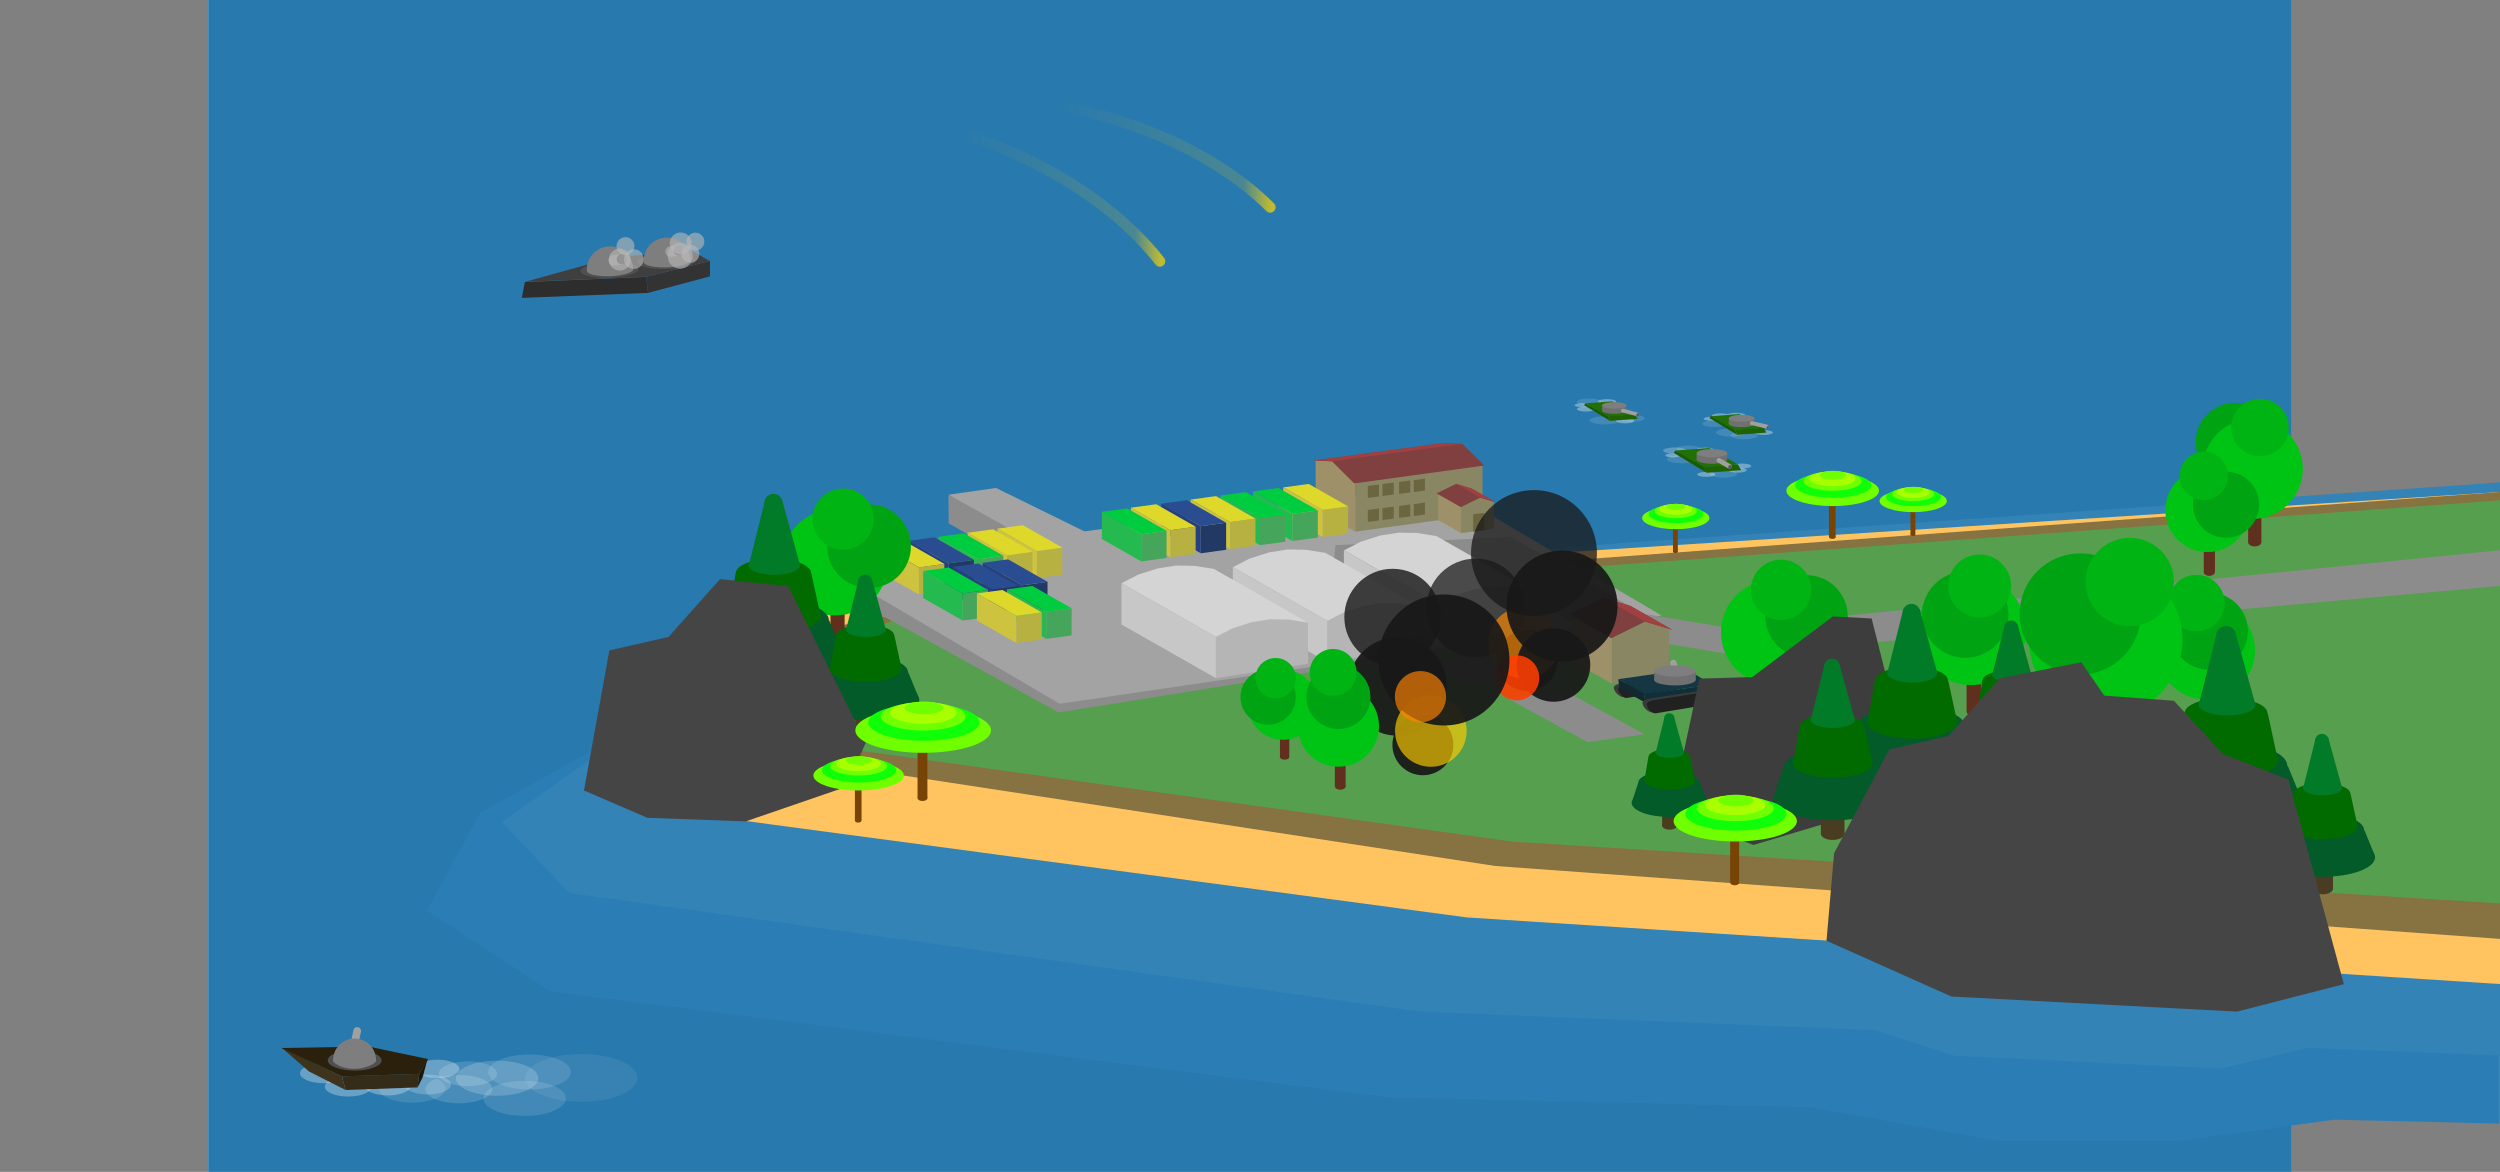 <?xml version="1.0" encoding="UTF-8" standalone="no"?>
<!-- Generator: Adobe Illustrator 23.0.3, SVG Export Plug-In . SVG Version: 6.00 Build 0)  -->

<svg
   version="1.1"
   id="Layer_1"
   x="0px"
   y="0px"
   viewBox="0 0 2304 1080"
   style="enable-background:new 0 0 2304 1080;"
   xml:space="preserve"
   sodipodi:docname="BG_FULL.svg"
   inkscape:version="1.4-beta (62f545ba5e, 2024-04-22)"
   xmlns:inkscape="http://www.inkscape.org/namespaces/inkscape"
   xmlns:sodipodi="http://sodipodi.sourceforge.net/DTD/sodipodi-0.dtd"
   xmlns:xlink="http://www.w3.org/1999/xlink"
   xmlns="http://www.w3.org/2000/svg"
   xmlns:svg="http://www.w3.org/2000/svg"><rect x="0" y="0" width="2304" height="1080" fill="#808080" stroke="none"/><defs
   id="defs246"><linearGradient
     id="linearGradient246"
     inkscape:collect="always"><stop
       style="stop-color:#ffd500;stop-opacity:0;"
       offset="0"
       id="stop246" /><stop
       style="stop-color:#ffd500;stop-opacity:0.157;"
       offset="0.873"
       id="stop248" /><stop
       style="stop-color:#ffd500;stop-opacity:0.698;"
       offset="1"
       id="stop247" /></linearGradient><linearGradient
     inkscape:collect="always"
     xlink:href="#linearGradient246"
     id="linearGradient247"
     x1="797.548"
     y1="225.566"
     x2="980.594"
     y2="225.566"
     gradientUnits="userSpaceOnUse" /><linearGradient
     inkscape:collect="always"
     xlink:href="#linearGradient246"
     id="linearGradient250"
     x1="886.009"
     y1="187.681"
     x2="1082.254"
     y2="187.681"
     gradientUnits="userSpaceOnUse" /></defs><sodipodi:namedview
   id="namedview246"
   pagecolor="#505050"
   bordercolor="#ffffff"
   borderopacity="1"
   inkscape:showpageshadow="0"
   inkscape:pageopacity="0"
   inkscape:pagecheckerboard="1"
   inkscape:deskcolor="#505050"
   inkscape:zoom="0.51805393"
   inkscape:cx="1391.747"
   inkscape:cy="487.40099"
   inkscape:window-width="1920"
   inkscape:window-height="1017"
   inkscape:window-x="1912"
   inkscape:window-y="-8"
   inkscape:window-maximized="1"
   inkscape:current-layer="Layer_1" />
<style
   type="text/css"
   id="style1">
	.st0{fill:#84D0FF;}
	.st1{fill:#2879AD;}
	.st2{fill:#2A7EB5;}
	.st3{fill:#3383B7;}
	.st4{fill:#FFC45F;}
	.st5{fill:#877241;}
	.st6{fill:#569F4F;}
	.st7{fill:#8C8C8C;}
	.st8{fill:#A3A3A3;}
	.st9{fill:#B7B141;}
	.st10{fill:#DDD82A;}
	.st11{fill:#CEC33E;}
	.st12{fill:#44A55B;}
	.st13{fill:#00CC40;}
	.st14{fill:#25BA50;}
	.st15{fill:#223966;}
	.st16{fill:#2A4C91;}
	.st17{fill:#26407F;}
	.st18{fill:#B5B5B5;}
	.st19{fill:#D4D4D4;}
	.st20{fill:#C7C7C7;}
	.st21{fill:#898664;}
	.st22{fill:#9E9169;}
	.st23{fill:#804040;}
	.st24{fill:#A04040;}
	.st25{fill:#6B6540;}
	.st26{fill:#602F1E;}
	.st27{fill:#00C413;}
	.st28{fill:#00A413;}
	.st29{fill:#00B413;}
	.st30{fill:#493C21;}
	.st31{fill:#025B28;}
	.st32{fill:#026B00;}
	.st33{fill:#027B28;}
	.st34{fill:#3A3A3A;}
	.st35{fill:#212121;}
	.st36{fill:#153744;}
	.st37{fill:#0F2F3A;}
	.st38{fill:#132930;}
	.st39{fill:none;stroke:#A0A0A0;stroke-width:5.934;stroke-linecap:round;}
	.st40{fill:#707070;}
	.st41{fill:#7E7E7E;}
	.st42{fill:#454545;}
	.st43{fill:#3D3D3D;}
	.st44{fill:#774406;}
	.st45{fill:#70FF00;}
	.st46{fill:#0FFF08;}
	.st47{fill:#A8FF00;}
	.st48{fill:#2A2B2A;}
	.st49{fill:#333333;}
	.st50{fill:#2D2D2D;}
	.st51{fill:#3F3F3F;}
	.st52{fill:#505050;}
	.st53{fill:none;stroke:#A0A0A0;stroke-width:8;stroke-linecap:round;}
	.st54{fill:#5B5B5B;}
	.st55{fill:none;stroke:#FFA300;stroke-miterlimit:10;}
	.st56{fill:#207003;}
	.st57{fill:#1F6300;}
	.st58{fill:#1B5B00;}
	.st59{fill:none;stroke:#A0A0A0;stroke-width:4.374;stroke-linecap:round;}
	.st60{fill:none;stroke:#A0A0A0;stroke-width:3.682;stroke-linecap:round;}
	.st61{fill:none;stroke:#A0A0A0;stroke-width:3.462;stroke-linecap:round;}
	.st62{fill:#1E1607;}
	.st63{fill:#342B18;}
	.st64{fill:#3E331C;}
	.st65{fill:#2A200C;}
	.st66{fill:none;stroke:#A0A0A0;stroke-width:7.13;stroke-linecap:round;}
</style>
<g
   id="g2">
	<rect
   x="192"
   class="st0"
   width="1920"
   height="1080"
   id="rect1" />
	<rect
   x="192"
   class="st1"
   width="1920"
   height="1080"
   id="rect2" />
</g>
<g
   id="g219">
	<g
   id="g6">
		<path
   class="st2"
   d="M393.6,839.3l49.1-90.2L723,593.2l1580.4-148.5v590.8l-152.4-3.6l-142.4,19.4h-167.7l-172.5-30.9l-389.8-9.2    l-771.1-97.5L393.6,839.3z"
   id="path2" />
		<path
   class="st3"
   d="M462.8,757.8l280.4-200l761.9-58.1l798.9-55.1v528.2l-177.1-7.2l-80.6,19.2L1801,972.9l-72.8-23.5l-420-17.2    L524.7,823L462.8,757.8z"
   id="path3" />
		<path
   class="st4"
   d="M552.4,688.9l14.2-68L785,551.3l1519-97.9v453.5l-952-61.4L630,749L552.4,688.9z"
   id="path4" />
		<path
   class="st5"
   d="M637.9,673.1l-17.4-47.5l201-63.3L2304,453.4v411.9l-925.9-67.2l-645.2-98.6L637.9,673.1z"
   id="path5" />
		<path
   class="st6"
   d="M688.1,659.4l-7.5-32.9L831,568.7l1473-107.6v371.5l-910.5-57l-598.9-83.5L688.1,659.4z"
   id="path6" />
	</g>
	<path
   class="st7"
   d="M975.7,656.6l555.6-89.2l-498.9-47.7l-158.3-63.3l0.2,25.9l70.3,40.6l-184.9-1.7v35.7l56.7,12.2L975.7,656.6z"
   id="path7" />
	<path
   class="st8"
   d="M1531.4,567.3l-205.1-120.5l-326.9,42.9l-81.5-40l-43.7,6.2l74.7,41.7l-189.1,23.6l216.8,127.4L1531.4,567.3z"
   id="path8" />
	<path
   class="st7"
   d="M1462.2,581.1l135.6,22.4L2304,540v-32.9l-712.4,71.3l-78-12.8l-120.8-70.7l-162,7.5l-2.1,20.3l150.1,10.6   L1462.2,581.1z"
   id="path9" />
	<g
   id="g12">
		<path
   class="st9"
   d="M955.6,532.9l23.4-3.2v-25l-23.4,3.2V532.9z"
   id="path10" />
		<path
   class="st10"
   d="M955.6,507.9l23.4-3.2L942.7,484l-23.5,3.2L955.6,507.9z"
   id="path11" />
		<path
   class="st11"
   d="M919.2,512.2l36.4,20.7v-25l-36.4-20.7V512.2z"
   id="path12" />
	</g>
	<g
   id="g15">
		<path
   class="st9"
   d="M928.1,536.7l23.4-3.2v-25l-23.4,3.2V536.7z"
   id="path13" />
		<path
   class="st10"
   d="M928.1,511.7l23.4-3.2l-36.3-20.7l-23.5,3.2L928.1,511.7z"
   id="path14" />
		<path
   class="st11"
   d="M891.7,516l36.4,20.7v-25L891.7,491V516z"
   id="path15" />
	</g>
	<g
   id="g18">
		<path
   class="st12"
   d="M901.3,540.4l23.4-3.2v-25l-23.4,3.2V540.4z"
   id="path16" />
		<path
   class="st13"
   d="M901.3,515.4l23.4-3.2l-36.3-20.7l-23.5,3.2L901.3,515.4z"
   id="path17" />
		<path
   class="st14"
   d="M864.9,519.7l36.4,20.7v-25l-36.4-20.7V519.7z"
   id="path18" />
	</g>
	<g
   id="g21">
		<path
   class="st15"
   d="M874.1,544.2l23.4-3.2v-25l-23.4,3.2V544.2z"
   id="path19" />
		<path
   class="st16"
   d="M874.1,519.1l23.4-3.2l-36.3-20.7l-23.5,3.2L874.1,519.1z"
   id="path20" />
		<path
   class="st17"
   d="M837.7,523.5l36.4,20.7v-25l-36.4-20.7V523.5z"
   id="path21" />
	</g>
	<g
   id="g24">
		<path
   class="st9"
   d="M846.9,547.9l23.4-3.2v-25l-23.4,3.2V547.9z"
   id="path22" />
		<path
   class="st10"
   d="M846.9,522.9l23.4-3.2L834.1,499l-23.5,3.2L846.9,522.9z"
   id="path23" />
		<path
   class="st11"
   d="M810.5,527.2l36.4,20.7v-25l-36.4-20.7V527.2z"
   id="path24" />
	</g>
	<g
   id="g27">
		<path
   class="st15"
   d="M942,564.4l23.4-3.2v-25l-23.4,3.2V564.4z"
   id="path25" />
		<path
   class="st16"
   d="M942,539.4l23.4-3.2l-36.3-20.7l-23.5,3.2L942,539.4z"
   id="path26" />
		<path
   class="st17"
   d="M905.6,543.7l36.4,20.7v-25l-36.4-20.7V543.7z"
   id="path27" />
	</g>
	<g
   id="g30">
		<path
   class="st15"
   d="M914.6,568.1L938,565v-25l-23.4,3.2V568.1z"
   id="path28" />
		<path
   class="st16"
   d="M914.6,543.1L938,540l-36.3-20.7l-23.5,3.2L914.6,543.1z"
   id="path29" />
		<path
   class="st17"
   d="M878.2,547.5l36.4,20.7v-25l-36.4-20.7V547.5z"
   id="path30" />
	</g>
	<g
   id="g33">
		<path
   class="st12"
   d="M887.1,571.9l23.4-3.2v-25l-23.4,3.2V571.9z"
   id="path31" />
		<path
   class="st13"
   d="M887.1,546.9l23.4-3.2L874.3,523l-23.5,3.2L887.1,546.9z"
   id="path32" />
		<path
   class="st14"
   d="M850.8,551.2l36.4,20.7v-25l-36.4-20.7V551.2z"
   id="path33" />
	</g>
	<g
   id="g36">
		<path
   class="st12"
   d="M964.2,588.8l23.4-3.2v-25l-23.4,3.2V588.8z"
   id="path34" />
		<path
   class="st13"
   d="M964.2,563.8l23.4-3.2L951.4,540l-23.5,3.2L964.2,563.8z"
   id="path35" />
		<path
   class="st14"
   d="M927.9,568.1l36.4,20.7v-25l-36.4-20.7V568.1z"
   id="path36" />
	</g>
	<g
   id="g39">
		<path
   class="st9"
   d="M936.7,592.6l23.4-3.2v-25l-23.4,3.2V592.6z"
   id="path37" />
		<path
   class="st10"
   d="M936.7,567.6l23.4-3.2l-36.3-20.7l-23.5,3.2L936.7,567.6z"
   id="path38" />
		<path
   class="st11"
   d="M900.3,571.9l36.4,20.7v-25l-36.4-20.7V571.9z"
   id="path39" />
	</g>
	<g
   id="g42">
		<path
   class="st18"
   d="M1325.6,594.7l84.9-13.3v-38l-53.4-12.4l-31.5,25.7V594.7z"
   id="path40" />
		<path
   class="st19"
   d="M1325.6,556.7l15.1-7.9l17.9-5.7l17-2.7l17,0.3l17.9,2.8l-86.8-49.5l-17.9-2.8l-17-0.3l-17,2.7l-17.9,5.7    l-15.3,7.9L1325.6,556.7z"
   id="path41" />
		<path
   class="st20"
   d="M1238.5,545.2l87.1,49.5v-38l-87.1-49.5V545.2z"
   id="path42" />
	</g>
	<g
   id="g45">
		<path
   class="st18"
   d="M1223.3,610.3l84.9-13.3v-38l-53.4-12.4l-31.5,25.7V610.3z"
   id="path43" />
		<path
   class="st19"
   d="M1223.3,572.2l15.1-7.9l17.9-5.7l17-2.7l17,0.3l17.9,2.8l-86.8-49.5l-17.9-2.8l-17-0.3l-17,2.7l-17.9,5.7    l-15.3,7.9L1223.3,572.2z"
   id="path44" />
		<path
   class="st20"
   d="M1136.2,560.7l87.1,49.5v-38l-87.1-49.5V560.7z"
   id="path45" />
	</g>
	<g
   id="g48">
		<path
   class="st18"
   d="M1120.6,625l84.9-13.3v-38l-53.4-12.4l-31.5,25.7V625z"
   id="path46" />
		<path
   class="st19"
   d="M1120.6,587l15.1-7.9l17.9-5.7l17-2.7l17,0.3l17.9,2.8l-86.8-49.5l-17.9-2.8l-17-0.3l-17,2.7l-17.9,5.7    l-15.3,7.9L1120.6,587z"
   id="path47" />
		<path
   class="st20"
   d="M1033.5,575.5l87.1,49.5v-38l-87.1-49.5V575.5z"
   id="path48" />
	</g>
	<g
   id="g60">
		<path
   class="st21"
   d="M1248.9,490l117.4-16.2v-45L1248.9,445V490z"
   id="path49" />
		<path
   class="st22"
   d="M1212.5,469.3l36.4,20.7v-45l-17.2-21.9l-19.2,1.2L1212.5,469.3L1212.5,469.3z"
   id="path50" />
		<path
   class="st23"
   d="M1248,445.5l119.9-16.5l-20.3-19.9l-16.7-0.8l-120,16.1l16.7,0.8L1248,445.5z"
   id="path51" />
		<path
   class="st24"
   d="M1227.6,425.1l120-16.1l-16.7-0.8l-120,16.1L1227.6,425.1z"
   id="path52" />
		<path
   class="st25"
   d="M1260.6,458.9l10.3-1.4v-11l-10.3,1.4V458.9z"
   id="path53" />
		<path
   class="st25"
   d="M1289.4,455.2l10.3-1.4v-11l-10.3,1.4V455.2z"
   id="path54" />
		<path
   class="st25"
   d="M1302.9,475.6l10.3-1.4v-11l-10.3,1.4V475.6z"
   id="path55" />
		<path
   class="st25"
   d="M1289.4,477.3l10.3-1.4v-11l-10.3,1.4V477.3z"
   id="path56" />
		<path
   class="st25"
   d="M1302.9,453.5l10.3-1.4v-11l-10.3,1.4V453.5z"
   id="path57" />
		<path
   class="st25"
   d="M1274.1,479.3l10.3-1.4v-11l-10.3,1.4V479.3z"
   id="path58" />
		<path
   class="st25"
   d="M1274.1,457.1l10.3-1.4v-11l-10.3,1.4V457.1z"
   id="path59" />
		<path
   class="st25"
   d="M1260.6,481l10.3-1.4v-11l-10.3,1.4V481z"
   id="path60" />
	</g>
	<g
   id="g63">
		<path
   class="st9"
   d="M1219,494.9l23.4-3.2v-25l-23.4,3.2V494.9z"
   id="path61" />
		<path
   class="st10"
   d="M1219,469.9l23.4-3.2l-36.3-20.7l-23.5,3.2L1219,469.9z"
   id="path62" />
		<path
   class="st11"
   d="M1182.6,474.2l36.4,20.7v-25l-36.4-20.7V474.2z"
   id="path63" />
	</g>
	<g
   id="g66">
		<path
   class="st12"
   d="M1191.1,498.6l23.4-3.2v-25l-23.4,3.2V498.6z"
   id="path64" />
		<path
   class="st13"
   d="M1191.1,473.6l23.4-3.2l-36.3-20.7l-23.5,3.2L1191.1,473.6z"
   id="path65" />
		<path
   class="st14"
   d="M1154.7,478l36.4,20.7v-25l-36.4-20.7V478z"
   id="path66" />
	</g>
	<g
   id="g69">
		<path
   class="st12"
   d="M1161.2,502.4l23.4-3.2v-25l-23.4,3.2V502.4z"
   id="path67" />
		<path
   class="st14"
   d="M1124.8,481.7l36.4,20.7v-25l-36.4-20.7V481.7z"
   id="path68" />
		<path
   class="st13"
   d="M1161.2,477.4l23.4-3.2l-36.3-20.7l-23.5,3.2L1161.2,477.4z"
   id="path69" />
	</g>
	<g
   id="g72">
		<path
   class="st9"
   d="M1133.6,506.1l23.4-3.2v-25l-23.4,3.2V506.1z"
   id="path70" />
		<path
   class="st10"
   d="M1133.6,481.1l23.4-3.2l-36.3-20.7l-23.5,3.2L1133.6,481.1z"
   id="path71" />
		<path
   class="st11"
   d="M1097.2,485.5l36.4,20.7v-25l-36.4-20.7V485.5z"
   id="path72" />
	</g>
	<g
   id="g75">
		<path
   class="st15"
   d="M1106.6,509.9l23.4-3.2v-25l-23.4,3.2V509.9z"
   id="path73" />
		<path
   class="st16"
   d="M1106.6,484.9l23.4-3.2l-36.3-20.7l-23.5,3.2L1106.6,484.9z"
   id="path74" />
		<path
   class="st17"
   d="M1070.2,489.2l36.4,20.7v-25l-36.4-20.7V489.2z"
   id="path75" />
	</g>
	<g
   id="g78">
		<path
   class="st9"
   d="M1078.5,513.6l23.4-3.2v-25l-23.4,3.2V513.6z"
   id="path76" />
		<path
   class="st10"
   d="M1078.5,488.6l23.4-3.2l-36.3-20.7l-23.5,3.2L1078.5,488.6z"
   id="path77" />
		<path
   class="st11"
   d="M1042.2,492.9l36.4,20.7v-25l-36.4-20.7V492.9z"
   id="path78" />
	</g>
	<g
   id="g81">
		<path
   class="st12"
   d="M1051.7,517.4l23.4-3.2v-25l-23.4,3.2V517.4z"
   id="path79" />
		<path
   class="st13"
   d="M1051.7,492.4l23.4-3.2l-36.3-20.7l-23.5,3.2L1051.7,492.4z"
   id="path80" />
		<path
   class="st14"
   d="M1015.4,496.7l36.4,20.7v-25l-36.4-20.7V496.7z"
   id="path81" />
	</g>
	<g
   id="g86">
		<path
   class="st21"
   d="M1346.5,491.4l30.4-4.2v-25l-13.7-4.1l-16.8,8.3L1346.5,491.4L1346.5,491.4z"
   id="path82" />
		<path
   class="st22"
   d="M1325.4,479.4l21.1,11.9v-25l-21.1-11.9V479.4z"
   id="path83" />
		<path
   class="st23"
   d="M1346.3,467.4l17.8-8.8l14.5,4.4l-22.3-12.7l-14.4-4.4l-18,8.8L1346.3,467.4z"
   id="path84" />
		<path
   class="st24"
   d="M1342,445.9l22.2,12.7l14.5,4.4l-22.3-12.7L1342,445.9z"
   id="path85" />
		<path
   class="st25"
   d="M1357.7,490l10.3-1.4v-16l-10.3,1.4V490z"
   id="path86" />
	</g>
	<g
   id="g89">
		<g
   id="g87">
			<ellipse
   class="st26"
   cx="1819.1"
   cy="655.7"
   rx="6.7"
   ry="4.3"
   id="ellipse86" />
			<rect
   x="1812.4"
   y="563.7"
   class="st26"
   width="13.4"
   height="91.5"
   id="rect86" />
		</g>
		<circle
   class="st27"
   cx="1816.8"
   cy="581"
   r="50.4"
   id="circle87" />
		<circle
   class="st28"
   cx="1811.2"
   cy="566.5"
   r="39.8"
   id="circle88" />
		<circle
   class="st29"
   cx="1824.4"
   cy="540"
   r="29"
   id="circle89" />
	</g>
	<g
   id="g92">
		<g
   id="g90">
			<ellipse
   class="st26"
   cx="771.9"
   cy="590.8"
   rx="6.5"
   ry="4.1"
   id="ellipse89" />
			<rect
   x="765.4"
   y="501.5"
   class="st26"
   width="13"
   height="88.9"
   id="rect89" />
		</g>
		<circle
   class="st27"
   cx="769.6"
   cy="518.2"
   r="49"
   id="circle90" />
		<circle
   class="st28"
   cx="800.9"
   cy="503.4"
   r="38.6"
   id="circle91" />
		<circle
   class="st29"
   cx="777"
   cy="478.4"
   r="28.2"
   id="circle92" />
	</g>
	<g
   id="g95">
		<g
   id="g93">
			<ellipse
   class="st26"
   cx="2035.2"
   cy="666.3"
   rx="6"
   ry="3.8"
   id="ellipse92" />
			<rect
   x="2029.2"
   y="584"
   class="st26"
   width="12"
   height="81.9"
   id="rect92" />
		</g>
		<circle
   class="st27"
   cx="2033.1"
   cy="599.5"
   r="45.1"
   id="circle93" />
		<circle
   class="st28"
   cx="2036.1"
   cy="581.7"
   r="35.6"
   id="circle94" />
		<circle
   class="st29"
   cx="2024.2"
   cy="555.8"
   r="26"
   id="circle95" />
	</g>
	<g
   id="g101">
		<g
   id="g96">
			<ellipse
   class="st30"
   cx="713.5"
   cy="643.6"
   rx="12.7"
   ry="6.7"
   id="ellipse95" />
			<rect
   x="700.8"
   y="622.4"
   class="st30"
   width="25.5"
   height="21.2"
   id="rect95" />
		</g>
		<g
   id="g97">
			<ellipse
   class="st31"
   cx="713.5"
   cy="605.1"
   rx="63.9"
   ry="23.9"
   id="ellipse96" />
			<path
   class="st31"
   d="M775.6,599.5L764.3,572H660.6l-9,27.3L775.6,599.5z"
   id="path96" />
			<ellipse
   class="st31"
   cx="712.4"
   cy="571.7"
   rx="51.5"
   ry="19.3"
   id="ellipse97" />
		</g>
		<g
   id="g99">
			<ellipse
   class="st32"
   cx="713.5"
   cy="567.1"
   rx="42.9"
   ry="16.1"
   id="ellipse98" />
			<path
   class="st32"
   d="M755.3,563.3l-7.6-35.2H678l-6,35.1L755.3,563.3z"
   id="path98" />
			<ellipse
   class="st32"
   cx="712.8"
   cy="528"
   rx="34.6"
   ry="13"
   id="ellipse99" />
		</g>
		<g
   id="g100">
			<ellipse
   class="st33"
   cx="713.6"
   cy="520.9"
   rx="23.8"
   ry="8.9"
   id="ellipse100" />
			<path
   class="st33"
   d="M736.8,518.8l-16.2-58.6h-15.4l-14.6,58.5L736.8,518.8z"
   id="path100" />
			<circle
   class="st33"
   cx="712.8"
   cy="463.5"
   r="8.4"
   id="circle100" />
		</g>
	</g>
	<g
   id="g107">
		<g
   id="g102">
			<ellipse
   class="st30"
   cx="797.9"
   cy="675.1"
   rx="9.8"
   ry="5.2"
   id="ellipse101" />
			<rect
   x="788.1"
   y="658.7"
   class="st30"
   width="19.7"
   height="16.4"
   id="rect101" />
		</g>
		<g
   id="g103">
			<ellipse
   class="st31"
   cx="797.9"
   cy="645.3"
   rx="49.4"
   ry="18.5"
   id="ellipse102" />
			<path
   class="st31"
   d="M845.9,641l-8.8-21.3H757l-6.9,21.1L845.9,641z"
   id="path102" />
			<ellipse
   class="st31"
   cx="797"
   cy="619.5"
   rx="39.8"
   ry="14.9"
   id="ellipse103" />
		</g>
		<g
   id="g105">
			<ellipse
   class="st32"
   cx="797.9"
   cy="615.9"
   rx="33.2"
   ry="12.4"
   id="ellipse104" />
			<path
   class="st32"
   d="M830.2,613l-5.9-27.2h-53.9l-4.7,27.1L830.2,613z"
   id="path104" />
			<ellipse
   class="st32"
   cx="797.3"
   cy="585.7"
   rx="26.8"
   ry="10"
   id="ellipse105" />
		</g>
		<g
   id="g106">
			<ellipse
   class="st33"
   cx="798"
   cy="580.2"
   rx="18.4"
   ry="6.9"
   id="ellipse106" />
			<path
   class="st33"
   d="M815.9,578.6l-12.5-45.3h-11.9l-11.3,45.2L815.9,578.6z"
   id="path106" />
			<circle
   class="st33"
   cx="797.4"
   cy="535.9"
   r="6.5"
   id="circle106" />
		</g>
	</g>
	<g
   id="g113">
		<g
   id="g108">
			<ellipse
   class="st30"
   cx="1854.1"
   cy="715.9"
   rx="9.7"
   ry="5.1"
   id="ellipse107" />
			<rect
   x="1844.3"
   y="699.7"
   class="st30"
   width="19.5"
   height="16.2"
   id="rect107" />
		</g>
		<g
   id="g109">
			<ellipse
   class="st31"
   cx="1854.1"
   cy="686.4"
   rx="48.9"
   ry="18.3"
   id="ellipse108" />
			<path
   class="st31"
   d="M1901.6,682.1l-8.7-21.1h-79.3l-6.9,20.9L1901.6,682.1z"
   id="path108" />
			<ellipse
   class="st31"
   cx="1853.2"
   cy="660.9"
   rx="39.4"
   ry="14.7"
   id="ellipse109" />
		</g>
		<g
   id="g111">
			<ellipse
   class="st32"
   cx="1854.1"
   cy="657.4"
   rx="32.8"
   ry="12.3"
   id="ellipse110" />
			<path
   class="st32"
   d="M1886,654.5l-5.8-26.9h-53.3l-4.6,26.8L1886,654.5z"
   id="path110" />
			<ellipse
   class="st32"
   cx="1853.5"
   cy="627.4"
   rx="26.5"
   ry="9.9"
   id="ellipse111" />
		</g>
		<g
   id="g112">
			<ellipse
   class="st33"
   cx="1854.1"
   cy="622"
   rx="18.2"
   ry="6.8"
   id="ellipse112" />
			<path
   class="st33"
   d="M1871.8,620.4l-12.4-44.8h-11.8l-11.2,44.7L1871.8,620.4z"
   id="path112" />
			<circle
   class="st33"
   cx="1853.5"
   cy="578.2"
   r="6.4"
   id="circle112" />
		</g>
	</g>
	<g
   id="g119">
		<g
   id="g114">
			<ellipse
   class="st30"
   cx="2052.4"
   cy="784.8"
   rx="14"
   ry="7.4"
   id="ellipse113" />
			<rect
   x="2038.3"
   y="761.4"
   class="st30"
   width="28.1"
   height="23.4"
   id="rect113" />
		</g>
		<g
   id="g115">
			<ellipse
   class="st31"
   cx="2052.4"
   cy="742.4"
   rx="70.5"
   ry="26.4"
   id="ellipse114" />
			<path
   class="st31"
   d="M2120.9,736.2l-12.5-30.4H1994l-9.9,30.1L2120.9,736.2z"
   id="path114" />
			<ellipse
   class="st31"
   cx="2051.1"
   cy="705.6"
   rx="56.8"
   ry="21.3"
   id="ellipse115" />
		</g>
		<g
   id="g117">
			<ellipse
   class="st32"
   cx="2052.4"
   cy="700.4"
   rx="47.4"
   ry="17.7"
   id="ellipse116" />
			<path
   class="st32"
   d="M2098.4,696.3l-8.4-38.8h-76.9l-6.7,38.7L2098.4,696.3z"
   id="path116" />
			<ellipse
   class="st32"
   cx="2051.5"
   cy="657.3"
   rx="38.2"
   ry="14.3"
   id="ellipse117" />
		</g>
		<g
   id="g118">
			<ellipse
   class="st33"
   cx="2052.5"
   cy="649.5"
   rx="26.3"
   ry="9.8"
   id="ellipse118" />
			<path
   class="st33"
   d="M2078,647.2l-17.9-64.6h-17l-16.1,64.5L2078,647.2z"
   id="path118" />
			<circle
   class="st33"
   cx="2051.6"
   cy="586.2"
   r="9.3"
   id="circle118" />
		</g>
	</g>
	<g
   id="g122">
		<g
   id="g120">
			<ellipse
   class="st26"
   cx="1943.8"
   cy="694.2"
   rx="9.4"
   ry="6"
   id="ellipse119" />
			<rect
   x="1934.4"
   y="565.2"
   class="st26"
   width="18.8"
   height="128.4"
   id="rect119" />
		</g>
		<circle
   class="st27"
   cx="1940.6"
   cy="589.4"
   r="70.7"
   id="circle120" />
		<circle
   class="st28"
   cx="1917.1"
   cy="565.8"
   r="55.8"
   id="circle121" />
		<circle
   class="st29"
   cx="1962.8"
   cy="536.4"
   r="40.7"
   id="circle122" />
	</g>
	<g
   id="g125">
		<g
   id="g123">
			<ellipse
   class="st26"
   cx="1636.4"
   cy="654.1"
   rx="6.4"
   ry="4.1"
   id="ellipse122" />
			<rect
   x="1630"
   y="566.3"
   class="st26"
   width="12.8"
   height="87.5"
   id="rect122" />
		</g>
		<circle
   class="st27"
   cx="1634.2"
   cy="582.7"
   r="48.2"
   id="circle123" />
		<circle
   class="st28"
   cx="1664.9"
   cy="568.1"
   r="38"
   id="circle124" />
		<circle
   class="st29"
   cx="1641.4"
   cy="543.6"
   r="27.8"
   id="circle125" />
	</g>
	<g
   id="g128">
		<path
   class="st21"
   d="M1485.3,629.9l53-7.2v-43.5l-23.8-7.2l-29.2,14.4V629.9z"
   id="path125" />
		<path
   class="st22"
   d="M1448.7,609.2l36.7,20.8v-43.5l-36.7-20.8V609.2z"
   id="path126" />
		<path
   class="st23"
   d="M1485,588.2l31-15.3l25.3,7.6l-38.8-22.1l-25.1-7.7l-31.4,15.4L1485,588.2z"
   id="path127" />
		<path
   class="st24"
   d="M1477.5,550.8l38.6,22.1l25.3,7.6l-38.8-22.1L1477.5,550.8z"
   id="path128" />
	</g>
	<g
   id="g141">
		<g
   transform="matrix(1, 0, 0, 1, 6.489, -5.84)"
   id="g132">
			<path
   class="st34"
   d="M1490.8,635.1l44.9-7c3.4-0.5,7.2-1.1,7.8,2.2c0.5,3.4-5.9,9.5-9.2,10l-45,7.5c-3.4,0.5-8-4.2-8.5-7.8     C1480.2,636.5,1487.4,635.6,1490.8,635.1z"
   id="path129" />
			<path
   class="st34"
   d="M1485.7,644.5l10.7,1.5l-4.3,3.1l-4.9-1.4L1485.7,644.5z"
   id="path130" />
			<path
   class="st34"
   d="M1541,627.7l4.8,1.5l-2.6,5.8l-4.9-1.4L1541,627.7z"
   id="path131" />
			<path
   class="st35"
   d="M1494.8,636.3l44.9-7c3.4-0.5,7.2-1.1,7.8,2.2c0.5,3.4-5.9,9.5-9.2,10l-45,7.5c-3.4,0.5-8-4.2-8.5-7.8     C1484.2,637.8,1491.5,636.8,1494.8,636.3z"
   id="path132" />
		</g>
		<path
   class="st36"
   d="M1515.6,639.7l62.1-8.8l-23.1-14l-63.1,9L1515.6,639.7z"
   id="path133" />
		<path
   class="st37"
   d="M1516.2,647.7l59.5-8.7l2-8.1l-62.1,8.8L1516.2,647.7z"
   id="path134" />
		<path
   class="st38"
   d="M1492.4,634.1l23.8,13.5l-0.6-8l-24.2-13.7L1492.4,634.1z"
   id="path135" />
		<g
   transform="matrix(1, 0, 0, 1, 6.489, -5.84)"
   id="g139">
			<path
   class="st34"
   d="M1517.2,649.2l44.9-7c3.4-0.5,7.2-1.1,7.8,2.2c0.5,3.4-5.9,9.5-9.2,10l-45,7.5c-3.4,0.5-8-4.2-8.5-7.8     C1506.6,650.7,1513.9,649.7,1517.2,649.2z"
   id="path136" />
			<path
   class="st34"
   d="M1512.1,658.6l10.7,1.5l-4.3,3.1l-4.9-1.4L1512.1,658.6z"
   id="path137" />
			<path
   class="st34"
   d="M1567.4,641.9l4.8,1.5l-2.6,5.8l-4.9-1.4L1567.4,641.9z"
   id="path138" />
			<path
   class="st35"
   d="M1521.2,650.5l44.9-7c3.4-0.5,7.2-1.1,7.8,2.2c0.5,3.4-5.9,9.5-9.2,10l-45,7.5c-3.4,0.5-8-4.2-8.5-7.8     S1517.9,651,1521.2,650.5z"
   id="path139" />
		</g>
		<g
   id="g140">
			<line
   class="st39"
   x1="1542.2"
   y1="611"
   x2="1543.6"
   y2="616.4"
   id="line139" />
			<ellipse
   class="st40"
   cx="1543.6"
   cy="626.5"
   rx="19.2"
   ry="5.2"
   id="ellipse139" />
			<rect
   x="1524.5"
   y="619.1"
   class="st40"
   width="38.3"
   height="7.4"
   id="rect139" />
			<ellipse
   class="st41"
   cx="1543.6"
   cy="618.4"
   rx="19.2"
   ry="5.2"
   id="ellipse140" />
		</g>
	</g>
	<path
   class="st42"
   d="M687.2,757l92.5-31.8l18.2-40.7l-71.4-144.2l-62.9-6.6L616.1,587l-54.5,12.4l-23.4,129.1l58.4,25.2L687.2,757   z"
   id="path141" />
	<path
   class="st43"
   d="M1616,778.7l150.3-44.9L1724.9,570l-35.7-1.9l-74.3,55.9l-48.7,1.4l-26.5,124.2L1616,778.7z"
   id="path142" />
	<g
   id="g148">
		<g
   id="g142">
			<ellipse
   class="st30"
   cx="1762.3"
   cy="739.4"
   rx="12.4"
   ry="6.5"
   id="ellipse142" />
			<rect
   x="1750"
   y="718.8"
   class="st30"
   width="24.7"
   height="20.6"
   id="rect142" />
		</g>
		<g
   id="g144">
			<ellipse
   class="st31"
   cx="1762.3"
   cy="702"
   rx="62"
   ry="23.2"
   id="ellipse143" />
			<path
   class="st31"
   d="M1822.6,696.6l-11-26.7h-100.7l-8.7,26.5L1822.6,696.6z"
   id="path143" />
			<ellipse
   class="st31"
   cx="1761.2"
   cy="669.6"
   rx="50"
   ry="18.7"
   id="ellipse144" />
		</g>
		<g
   id="g146">
			<ellipse
   class="st32"
   cx="1762.3"
   cy="665.1"
   rx="41.7"
   ry="15.6"
   id="ellipse145" />
			<path
   class="st32"
   d="M1802.9,661.5l-7.4-34.2h-67.7l-5.9,34L1802.9,661.5z"
   id="path145" />
			<ellipse
   class="st32"
   cx="1761.6"
   cy="627.1"
   rx="33.6"
   ry="12.6"
   id="ellipse146" />
		</g>
		<g
   id="g147">
			<ellipse
   class="st33"
   cx="1762.4"
   cy="620.3"
   rx="23.1"
   ry="8.7"
   id="ellipse147" />
			<path
   class="st33"
   d="M1784.9,618.2l-15.8-56.9h-15l-14.2,56.8L1784.9,618.2z"
   id="path147" />
			<circle
   class="st33"
   cx="1761.6"
   cy="564.6"
   r="8.1"
   id="circle147" />
		</g>
	</g>
	<g
   id="g154">
		<g
   id="g149">
			<ellipse
   class="st30"
   cx="1689"
   cy="768.4"
   rx="10.9"
   ry="5.7"
   id="ellipse148" />
			<rect
   x="1678.1"
   y="750.3"
   class="st30"
   width="21.8"
   height="18.1"
   id="rect148" />
		</g>
		<g
   id="g150">
			<ellipse
   class="st31"
   cx="1689"
   cy="735.5"
   rx="54.7"
   ry="20.5"
   id="ellipse149" />
			<path
   class="st31"
   d="M1742.1,730.7l-9.7-23.6h-88.9l-7.7,23.4L1742.1,730.7z"
   id="path149" />
			<ellipse
   class="st31"
   cx="1688"
   cy="706.9"
   rx="44.1"
   ry="16.5"
   id="ellipse150" />
		</g>
		<g
   id="g152">
			<ellipse
   class="st32"
   cx="1689"
   cy="702.9"
   rx="36.8"
   ry="13.8"
   id="ellipse151" />
			<path
   class="st32"
   d="M1724.7,699.7l-6.5-30.2h-59.7l-5.2,30L1724.7,699.7z"
   id="path151" />
			<ellipse
   class="st32"
   cx="1688.3"
   cy="669.4"
   rx="29.6"
   ry="11.1"
   id="ellipse152" />
		</g>
		<g
   id="g153">
			<ellipse
   class="st33"
   cx="1689"
   cy="663.3"
   rx="20.4"
   ry="7.6"
   id="ellipse153" />
			<path
   class="st33"
   d="M1708.9,661.5l-13.9-50.2h-13.2l-12.5,50.1L1708.9,661.5z"
   id="path153" />
			<circle
   class="st33"
   cx="1688.4"
   cy="614.2"
   r="7.2"
   id="circle153" />
		</g>
	</g>
	<g
   id="g167">
		<g
   id="g155">
			<ellipse
   class="st30"
   cx="1538.8"
   cy="760.9"
   rx="7"
   ry="3.7"
   id="ellipse154" />
			<rect
   x="1531.8"
   y="749.3"
   class="st30"
   width="14"
   height="11.6"
   id="rect154" />
		</g>
		<g
   id="g156">
			<ellipse
   class="st31"
   cx="1538.8"
   cy="739.8"
   rx="35.1"
   ry="13.1"
   id="ellipse155" />
			<path
   class="st31"
   d="M1572.9,736.7l-6.2-15.1h-57l-4.9,15L1572.9,736.7z"
   id="path155" />
			<ellipse
   class="st31"
   cx="1538.1"
   cy="721.4"
   rx="28.3"
   ry="10.6"
   id="ellipse156" />
		</g>
		<g
   id="g158">
			<ellipse
   class="st32"
   cx="1538.8"
   cy="718.9"
   rx="23.6"
   ry="8.8"
   id="ellipse157" />
			<path
   class="st32"
   d="M1561.7,716.8l-4.2-19.4h-38.3l-3.3,19.3L1561.7,716.8z"
   id="path157" />
			<ellipse
   class="st32"
   cx="1538.3"
   cy="697.4"
   rx="19"
   ry="7.1"
   id="ellipse158" />
		</g>
		<g
   id="g159">
			<ellipse
   class="st33"
   cx="1538.8"
   cy="693.5"
   rx="13.1"
   ry="4.9"
   id="ellipse159" />
			<path
   class="st33"
   d="M1551.6,692.3l-8.9-32.2h-8.5l-8,32.2H1551.6z"
   id="path159" />
			<circle
   class="st33"
   cx="1538.4"
   cy="661.9"
   r="4.6"
   id="circle159" />
		</g>
		<g
   id="g166">
			<g
   id="g160">
				<ellipse
   class="st30"
   cx="2140.5"
   cy="819.1"
   rx="9.6"
   ry="5.1"
   id="ellipse160" />
				<rect
   x="2130.8"
   y="803.1"
   class="st30"
   width="19.3"
   height="16.1"
   id="rect160" />
			</g>
			<g
   id="g162">
				<ellipse
   class="st31"
   cx="2140.5"
   cy="790"
   rx="48.4"
   ry="18.1"
   id="ellipse161" />
				<path
   class="st31"
   d="M2187.5,785.7l-8.6-20.9h-78.6l-6.8,20.7L2187.5,785.7z"
   id="path161" />
				<ellipse
   class="st31"
   cx="2139.6"
   cy="764.7"
   rx="39"
   ry="14.6"
   id="ellipse162" />
			</g>
			<g
   id="g164">
				<ellipse
   class="st32"
   cx="2140.5"
   cy="761.2"
   rx="32.5"
   ry="12.2"
   id="ellipse163" />
				<path
   class="st32"
   d="M2172.1,758.3l-5.8-26.7h-52.8l-4.6,26.6L2172.1,758.3z"
   id="path163" />
				<ellipse
   class="st32"
   cx="2139.9"
   cy="731.5"
   rx="26.2"
   ry="9.8"
   id="ellipse164" />
			</g>
			<g
   id="g165">
				<ellipse
   class="st33"
   cx="2140.5"
   cy="726.2"
   rx="18.1"
   ry="6.8"
   id="ellipse165" />
				<path
   class="st33"
   d="M2158.1,724.6l-12.3-44.4h-11.7l-11.1,44.3L2158.1,724.6z"
   id="path165" />
				<circle
   class="st33"
   cx="2139.9"
   cy="682.7"
   r="6.4"
   id="circle165" />
			</g>
		</g>
	</g>
	<path
   class="st42"
   d="M1798.4,918.4l263.2,13.9l98.5-25.3L2109,718.4l-60.4-23.5l-45.1-49.1l-64.2-4.7l-21.2-30.8l-75,14.8   l-47.5,53.2l-54.5,12.4l-50.8,95.6l-7,80.7L1798.4,918.4z"
   id="path167" />
	<g
   id="g173">
		<g
   id="g168">
			<ellipse
   class="st44"
   cx="1598.7"
   cy="813.2"
   rx="4.1"
   ry="2.7"
   id="ellipse167" />
			<rect
   x="1594.5"
   y="756.2"
   class="st44"
   width="8.3"
   height="56.8"
   id="rect167" />
		</g>
		<g
   id="g172">
			<ellipse
   class="st45"
   cx="1599.2"
   cy="756.7"
   rx="56.8"
   ry="18.8"
   id="ellipse168" />
			<ellipse
   class="st46"
   cx="1599.8"
   cy="750"
   rx="46.6"
   ry="15.5"
   id="ellipse169" />
			<ellipse
   class="st45"
   cx="1599.2"
   cy="745"
   rx="35.5"
   ry="11.8"
   id="ellipse170" />
			<ellipse
   class="st47"
   cx="1599.2"
   cy="742"
   rx="27.7"
   ry="9.2"
   id="ellipse171" />
			<ellipse
   class="st45"
   cx="1599.8"
   cy="737.8"
   rx="16.3"
   ry="5.4"
   id="ellipse172" />
		</g>
	</g>
	<g
   id="g179">
		<g
   id="g174">
			<ellipse
   class="st44"
   cx="790.9"
   cy="756.2"
   rx="3"
   ry="1.9"
   id="ellipse173" />
			<rect
   x="787.9"
   y="714.3"
   class="st44"
   width="6.1"
   height="41.7"
   id="rect173" />
		</g>
		<g
   id="g178">
			<ellipse
   class="st45"
   cx="791.3"
   cy="714.7"
   rx="41.7"
   ry="13.8"
   id="ellipse174" />
			<ellipse
   class="st46"
   cx="791.7"
   cy="709.8"
   rx="34.2"
   ry="11.4"
   id="ellipse175" />
			<ellipse
   class="st45"
   cx="791.3"
   cy="706.1"
   rx="26.1"
   ry="8.6"
   id="ellipse176" />
			<ellipse
   class="st47"
   cx="791.3"
   cy="703.9"
   rx="20.4"
   ry="6.8"
   id="ellipse177" />
			<ellipse
   class="st45"
   cx="791.7"
   cy="700.9"
   rx="12"
   ry="4"
   id="ellipse178" />
		</g>
	</g>
	<g
   id="g185">
		<g
   id="g180">
			<ellipse
   class="st44"
   cx="850.2"
   cy="735.3"
   rx="4.6"
   ry="2.9"
   id="ellipse179" />
			<rect
   x="845.6"
   y="672.5"
   class="st44"
   width="9.1"
   height="62.5"
   id="rect179" />
		</g>
		<g
   id="g184">
			<ellipse
   class="st45"
   cx="850.8"
   cy="673.1"
   rx="62.5"
   ry="20.7"
   id="ellipse180" />
			<ellipse
   class="st46"
   cx="851.5"
   cy="665.7"
   rx="51.3"
   ry="17"
   id="ellipse181" />
			<ellipse
   class="st45"
   cx="850.8"
   cy="660.3"
   rx="39"
   ry="13"
   id="ellipse182" />
			<ellipse
   class="st47"
   cx="850.8"
   cy="657"
   rx="30.5"
   ry="10.1"
   id="ellipse183" />
			<ellipse
   class="st45"
   cx="851.5"
   cy="652.4"
   rx="17.9"
   ry="5.9"
   id="ellipse184" />
		</g>
	</g>
	<g
   id="g191">
		<g
   id="g186">
			<ellipse
   class="st44"
   cx="1544.1"
   cy="508.3"
   rx="2.3"
   ry="1.4"
   id="ellipse185" />
			<rect
   x="1541.8"
   y="477.1"
   class="st44"
   width="4.5"
   height="31"
   id="rect185" />
		</g>
		<g
   id="g190">
			<ellipse
   class="st45"
   cx="1544.4"
   cy="477.4"
   rx="31"
   ry="10.3"
   id="ellipse186" />
			<ellipse
   class="st46"
   cx="1544.7"
   cy="473.8"
   rx="25.4"
   ry="8.4"
   id="ellipse187" />
			<ellipse
   class="st45"
   cx="1544.4"
   cy="471.1"
   rx="19.4"
   ry="6.4"
   id="ellipse188" />
			<ellipse
   class="st47"
   cx="1544.4"
   cy="469.4"
   rx="15.1"
   ry="5"
   id="ellipse189" />
			<ellipse
   class="st45"
   cx="1544.7"
   cy="467.2"
   rx="8.9"
   ry="2.9"
   id="ellipse190" />
		</g>
	</g>
	<g
   id="g197">
		<g
   id="g192">
			<ellipse
   class="st44"
   cx="1688.7"
   cy="494.7"
   rx="3.1"
   ry="2"
   id="ellipse191" />
			<rect
   x="1685.5"
   y="451.8"
   class="st44"
   width="6.2"
   height="42.8"
   id="rect191" />
		</g>
		<g
   id="g196">
			<ellipse
   class="st45"
   cx="1689"
   cy="452.2"
   rx="42.7"
   ry="14.2"
   id="ellipse192" />
			<ellipse
   class="st46"
   cx="1689.5"
   cy="447.2"
   rx="35.1"
   ry="11.6"
   id="ellipse193" />
			<ellipse
   class="st45"
   cx="1689"
   cy="443.4"
   rx="26.7"
   ry="8.9"
   id="ellipse194" />
			<ellipse
   class="st47"
   cx="1689"
   cy="441.2"
   rx="20.9"
   ry="6.9"
   id="ellipse195" />
			<ellipse
   class="st45"
   cx="1689.5"
   cy="438"
   rx="12.3"
   ry="4.1"
   id="ellipse196" />
		</g>
	</g>
	<g
   id="g203">
		<g
   id="g198">
			<ellipse
   class="st44"
   cx="1762.9"
   cy="492.6"
   rx="2.3"
   ry="1.4"
   id="ellipse197" />
			<rect
   x="1760.7"
   y="461.5"
   class="st44"
   width="4.5"
   height="31"
   id="rect197" />
		</g>
		<g
   id="g202">
			<ellipse
   class="st45"
   cx="1763.2"
   cy="461.7"
   rx="31"
   ry="10.3"
   id="ellipse198" />
			<ellipse
   class="st46"
   cx="1763.6"
   cy="458.1"
   rx="25.4"
   ry="8.4"
   id="ellipse199" />
			<ellipse
   class="st45"
   cx="1763.2"
   cy="455.4"
   rx="19.4"
   ry="6.4"
   id="ellipse200" />
			<ellipse
   class="st47"
   cx="1763.2"
   cy="453.8"
   rx="15.1"
   ry="5"
   id="ellipse201" />
			<ellipse
   class="st45"
   cx="1763.6"
   cy="451.5"
   rx="8.9"
   ry="2.9"
   id="ellipse202" />
		</g>
	</g>
	<g
   id="g205">
		<g
   id="g204">
			<ellipse
   class="st26"
   cx="2078"
   cy="499.7"
   rx="6.1"
   ry="3.9"
   id="ellipse203" />
			<rect
   x="2071.9"
   y="415.7"
   class="st26"
   width="12.2"
   height="83.6"
   id="rect203" />
		</g>
		<circle
   class="st28"
   cx="2059.8"
   cy="407.5"
   r="36.3"
   id="circle204" />
		
			<ellipse
   transform="matrix(0.23 -0.973 0.973 0.23 1178.922 2352.632)"
   class="st27"
   cx="2075.8"
   cy="431.5"
   rx="46.1"
   ry="46.1"
   id="ellipse204" />
		<circle
   class="st29"
   cx="2082.8"
   cy="394"
   r="26.5"
   id="circle205" />
	</g>
	<g
   id="g208">
		<g
   id="g206">
			<ellipse
   class="st26"
   cx="2036.1"
   cy="527.4"
   rx="5.1"
   ry="3.3"
   id="ellipse205" />
			<rect
   x="2031"
   y="456.8"
   class="st26"
   width="10.3"
   height="70.3"
   id="rect205" />
		</g>
		<circle
   class="st27"
   cx="2034.3"
   cy="470.1"
   r="38.7"
   id="circle206" />
		<circle
   class="st28"
   cx="2051.5"
   cy="465.1"
   r="30.5"
   id="circle207" />
		<circle
   class="st29"
   cx="2031"
   cy="438.6"
   r="22.3"
   id="circle208" />
	</g>
	<path
   class="st7"
   d="M1352.3,631.3l52.4-7.2l-36.3-20.7l-52.5,7.2L1352.3,631.3z"
   id="path208" />
	<path
   class="st7"
   d="M1463,683.9l52.4-7.2l-74.3-40.7l-52.5,7.2L1463,683.9z"
   id="path209" />
	<g
   id="g211">
		<g
   id="g209">
			<ellipse
   class="st26"
   cx="1183.9"
   cy="697.4"
   rx="4.3"
   ry="2.7"
   id="ellipse209" />
			<rect
   x="1179.6"
   y="638.4"
   class="st26"
   width="8.6"
   height="58.7"
   id="rect209" />
		</g>
		<circle
   class="st27"
   cx="1182.4"
   cy="649.5"
   r="32.3"
   id="circle209" />
		<circle
   class="st28"
   cx="1168.7"
   cy="642.4"
   r="25.5"
   id="circle210" />
		<circle
   class="st29"
   cx="1175.6"
   cy="625"
   r="18.6"
   id="circle211" />
	</g>
	
	
	
	
	
	<g
   id="g250"
   transform="translate(-17.855,-11.582)"><circle
     class="st48"
     cx="1425.308"
     cy="620.183"
     r="28.1"
     id="circle215"
     style="fill:#181818;fill-opacity:0.932" /><circle
     class="st48"
     cx="1377.908"
     cy="571.783"
     r="45.4"
     id="circle216"
     style="fill:#181818;fill-opacity:0.727" /><circle
     class="st48"
     cx="1537.86"
     cy="528.687"
     r="33.006"
     id="circle219-2-4"
     style="fill:#ff8902;fill-opacity:0.655;stroke-width:1.594"
     transform="translate(-115.417,75.354)" /><circle
     class="st48"
     cx="1457.408"
     cy="570.183"
     r="51.2"
     id="circle217"
     style="fill:#181818;fill-opacity:0.932" /><circle
     class="st48"
     cx="1431.573"
     cy="521.271"
     r="58"
     id="circle218"
     style="fill:#181818;fill-opacity:0.752" /><circle
     class="st48"
     cx="1449.571"
     cy="624.44"
     r="33.871"
     id="circle218-1"
     style="fill:#181818;fill-opacity:0.932;stroke-width:0.584" /><circle
     class="st48"
     cx="1415.733"
     cy="636.308"
     r="20.7"
     id="circle219"
     style="fill:#ff3e02;fill-opacity:0.881" /></g><g
   id="g250-0"
   transform="translate(-89.841,60.876)"><circle
     class="st48"
     cx="1401.18"
     cy="625.491"
     r="28.1"
     id="circle215-9"
     style="fill:#181818;fill-opacity:0.932" /><circle
     class="st48"
     cx="1377.908"
     cy="571.783"
     r="45.4"
     id="circle216-4"
     style="fill:#181818;fill-opacity:0.932" /><circle
     class="st48"
     cx="1408.516"
     cy="612.789"
     r="33.006"
     id="circle219-2-4-5"
     style="enable-background:new 0 0 2304 1080;fill:#ffcc02;fill-opacity:0.655;stroke-width:1.594" /><circle
     class="st48"
     cx="1420.555"
     cy="547.37"
     r="60.369"
     id="circle217-8"
     style="fill:#181818;fill-opacity:0.932;stroke-width:1.179" /><circle
     class="st48"
     cx="1373.298"
     cy="507.844"
     r="44.52"
     id="circle218-8"
     style="fill:#181818;fill-opacity:0.806;stroke-width:0.768" /><circle
     class="st48"
     cx="1398.921"
     cy="581.195"
     r="23.595"
     id="circle219-2-4-5-5"
     style="fill:#ff8502;fill-opacity:0.662;stroke-width:1.14" /></g><g
   id="g214"
   style="enable-background:new 0 0 2304 1080">
		<g
   id="g212">
			<ellipse
   class="st26"
   cx="1235.2"
   cy="724.6"
   rx="5"
   ry="3.2"
   id="ellipse211" />
			<rect
   x="1230.2"
   y="656.4"
   class="st26"
   width="9.9"
   height="67.9"
   id="rect211" />
		</g>
		<circle
   class="st27"
   cx="1233.5"
   cy="669.2"
   r="37.4"
   id="circle212" />
		<circle
   class="st28"
   cx="1233.5"
   cy="642.4"
   r="29.5"
   id="circle213" />
		<circle
   class="st29"
   cx="1228.6"
   cy="619.7"
   r="21.6"
   id="circle214" />
	</g>
</g>
<g
   transform="matrix(1.21,0,0,1.21,-78.535,-78.339)"
   id="g224">
	<g
   transform="translate(210.838,41.034)"
   id="g221">
		<path
   class="st49"
   d="m 394.8,234.2 -47.1,12.6 -1.5,-12.3 48.6,-12 z"
   id="path219" />
		<path
   class="st50"
   d="m 347.7,246.8 -96.2,3.8 2.3,-12.1 92.4,-3.9 z"
   id="path220" />
		<path
   class="st51"
   d="m 394.8,222.5 -48.6,12 -92.4,3.9 67.3,-18.6 59.2,-5.3 z"
   id="path221" />
	</g>
	<g
   id="g222">
		
			<ellipse
   transform="matrix(0.999,-0.038,0.038,0.999,-9.691,22.173)"
   class="st52"
   cx="572.8"
   cy="263.5"
   rx="22.1"
   ry="6"
   id="ellipse221" />
		<path
   class="st41"
   d="m 555.2,264.9 c 0,-0.3 0,-0.6 0,-0.9 -0.4,-9.7 7.2,-17.9 17,-18.3 9.7,-0.4 17.9,7.2 18.3,17 0,0.3 0,0.5 0,0.8 -1,2.4 -8.4,4.5 -17.5,4.9 -8.9,0.3 -16.3,-1.2 -17.8,-3.5 z"
   id="path222" />
		<line
   class="st53"
   x1="582"
   y1="255.4"
   x2="575.7"
   y2="256.3"
   id="line222" />
		<circle
   class="st54"
   cx="582"
   cy="255.4"
   r="4"
   id="circle222" />
	</g>
	<g
   id="g223">
		
			<ellipse
   transform="matrix(0.999,-0.038,0.038,0.999,-9.981,20.515)"
   class="st52"
   cx="529.4"
   cy="270.2"
   rx="22.1"
   ry="6"
   id="ellipse222" />
		<path
   class="st41"
   d="m 511.9,271.6 c 0,-0.3 0,-0.6 0,-0.9 -0.4,-9.7 7.2,-17.9 17,-18.3 9.7,-0.4 17.9,7.2 18.3,17 0,0.3 0,0.5 0,0.8 -1,2.4 -8.4,4.5 -17.5,4.9 -8.9,0.3 -16.4,-1.2 -17.8,-3.5 z"
   id="path223" />
		<line
   class="st53"
   x1="538.6"
   y1="262.1"
   x2="532.4"
   y2="263.1"
   id="line223" />
		<circle
   class="st54"
   cx="538.6"
   cy="262.1"
   r="4"
   id="circle223" />
	</g>
<circle
   class="st48"
   cx="594.557"
   cy="248.751"
   r="6.815"
   id="circle218-7"
   style="fill:#b8b8b8;fill-opacity:0.622;stroke-width:0.118" /><circle
   class="st48"
   cx="583.364"
   cy="250.156"
   r="8.351"
   id="circle218-7-7"
   style="fill:#b8b8b8;fill-opacity:0.622;stroke-width:0.144" /><circle
   class="st48"
   cx="590.747"
   cy="258.089"
   r="6.815"
   id="circle218-7-5"
   style="fill:#b8b8b8;fill-opacity:0.622;stroke-width:0.118"
   inkscape:transform-center-x="-0.34123223"
   inkscape:transform-center-y="2.7298578" /><ellipse
   class="st48"
   cx="582.97"
   cy="259.535"
   id="circle218-7-2"
   style="fill:#b8b8b8;fill-opacity:0.622;stroke-width:0.167"
   rx="9.545"
   ry="9.886" /><circle
   class="st48"
   cx="584.232"
   cy="172.171"
   r="6.815"
   id="circle218-7-1"
   style="fill:#b8b8b8;fill-opacity:0.622;stroke-width:0.118"
   transform="translate(-42.916,80.014)" /><circle
   class="st48"
   cx="590.616"
   cy="182.076"
   r="7.498"
   id="circle218-7-4"
   style="fill:#b8b8b8;fill-opacity:0.622;stroke-width:0.129"
   transform="translate(-42.916,80.014)" /><circle
   class="st48"
   cx="579.844"
   cy="182.493"
   r="8.351"
   id="circle218-7-23"
   style="fill:#b8b8b8;fill-opacity:0.622;stroke-width:0.144"
   transform="translate(-42.916,80.014)" /></g>
<g
   id="g225"
   style="stroke-width:10;stroke-dasharray:none"
   transform="translate(88.72,-43.678)">
	<path
   class="st55"
   d="m 797.7,166.8 c 49.5,15.8 93.3,38.6 128.3,65.2 21.6,16.3 39.8,34.1 54.2,52.5"
   id="path224"
   style="fill:none;stroke:url(#linearGradient247);stroke-width:10;stroke-linecap:round;stroke-linejoin:round;stroke-dasharray:none;paint-order:stroke fill markers" />
	<path
   class="st55"
   d="m 886.1,140.8 c 51.1,9.5 97.4,26.7 135.5,48.6 23.2,13.4 43.6,28.6 60.3,45.3"
   id="path225"
   style="stroke:url(#linearGradient250);stroke-width:10;stroke-linecap:round;stroke-linejoin:round;stroke-dasharray:none;stroke-opacity:1" />
</g>
<g
   id="g242">
	<g
   id="g2-3"
   transform="translate(-87.45,-45.31)"
   style="enable-background:new 0 0 2304 1080"><ellipse
     class="st41"
     cx="1551.986"
     cy="415.611"
     rx="11.388"
     ry="3.069"
     id="ellipse229-8-22"
     style="fill:#ffffff;fill-opacity:0.122;stroke-width:0.808" /><ellipse
     class="st41"
     cx="1585.198"
     cy="433.25"
     rx="8.402"
     ry="2.264"
     id="ellipse229-8-2-6"
     style="fill:#ffffff;fill-opacity:0.337;stroke-width:0.596" /><ellipse
     class="st41"
     cx="1545.313"
     cy="418.724"
     rx="6.82"
     ry="1.838"
     id="ellipse229-8-4-8"
     style="fill:#ffffff;fill-opacity:0.337;stroke-width:0.484" /><ellipse
     class="st41"
     cx="1566.421"
     cy="432.746"
     rx="13.862"
     ry="3.736"
     id="ellipse229-8-1-7"
     style="fill:#ffffff;fill-opacity:0.122;stroke-width:0.983" /><ellipse
     class="st41"
     cx="1590.554"
     cy="430.793"
     rx="12.668"
     ry="3.414"
     id="ellipse229-8-15-6"
     style="fill:#ffffff;fill-opacity:0.122;stroke-width:0.898" /><ellipse
     class="st41"
     cx="1549.151"
     cy="422.312"
     rx="8.402"
     ry="2.264"
     id="ellipse229-8-27-1"
     style="fill:#ffffff;fill-opacity:0.337;stroke-width:0.596" /><ellipse
     class="st41"
     cx="1568.525"
     cy="415.416"
     rx="8.402"
     ry="2.264"
     id="ellipse229-8-14-8"
     style="fill:#ffffff;fill-opacity:0.337;stroke-width:0.596" /></g><g
   id="g2-3-2"
   transform="translate(31.682,-32.793)"><ellipse
     class="st41"
     cx="1548.403"
     cy="423.289"
     rx="11.388"
     ry="3.069"
     id="ellipse229-8-22-7"
     style="fill:#ffffff;fill-opacity:0.122;stroke-width:0.808" /><ellipse
     class="st41"
     cx="1554.232"
     cy="416.018"
     rx="8.402"
     ry="2.264"
     id="ellipse229-8-2-6-9"
     style="fill:#ffffff;fill-opacity:0.337;stroke-width:0.596" /><ellipse
     class="st41"
     cx="1545.313"
     cy="418.724"
     rx="6.82"
     ry="1.838"
     id="ellipse229-8-4-8-5"
     style="fill:#ffffff;fill-opacity:0.337;stroke-width:0.484" /><ellipse
     class="st41"
     cx="1563.691"
     cy="431.381"
     rx="13.862"
     ry="3.736"
     id="ellipse229-8-1-7-4"
     style="fill:#ffffff;fill-opacity:0.122;stroke-width:0.983" /><ellipse
     class="st41"
     cx="1575.796"
     cy="434.205"
     rx="12.668"
     ry="3.414"
     id="ellipse229-8-15-6-3"
     style="fill:#ffffff;fill-opacity:0.122;stroke-width:0.898" /><ellipse
     class="st41"
     cx="1593.767"
     cy="431.44"
     rx="8.402"
     ry="2.264"
     id="ellipse229-8-27-1-1"
     style="fill:#ffffff;fill-opacity:0.337;stroke-width:0.596" /><ellipse
     class="st41"
     cx="1568.525"
     cy="415.416"
     rx="8.402"
     ry="2.264"
     id="ellipse229-8-14-8-2"
     style="fill:#ffffff;fill-opacity:0.337;stroke-width:0.596" /></g><g
   id="g1"
   style="enable-background:new 0 0 2304 1080"><ellipse
     class="st41"
     cx="1556.166"
     cy="413.649"
     rx="11.388"
     ry="3.069"
     id="ellipse229-8"
     style="fill:#ffffff;fill-opacity:0.122;stroke-width:0.808" /><ellipse
     class="st41"
     cx="1543.369"
     cy="415.246"
     rx="10.706"
     ry="2.885"
     id="ellipse229-8-8"
     style="fill:#ffffff;fill-opacity:0.236;stroke-width:0.759" /><ellipse
     class="st41"
     cx="1605.587"
     cy="429.497"
     rx="8.402"
     ry="2.264"
     id="ellipse229-8-2"
     style="fill:#ffffff;fill-opacity:0.337;stroke-width:0.596" /><ellipse
     class="st41"
     cx="1541.559"
     cy="419.663"
     rx="6.82"
     ry="1.838"
     id="ellipse229-8-4"
     style="fill:#ffffff;fill-opacity:0.337;stroke-width:0.484" /><ellipse
     class="st41"
     cx="1572.554"
     cy="437.212"
     rx="8.402"
     ry="2.264"
     id="ellipse229-8-5"
     style="fill:#ffffff;fill-opacity:0.337;stroke-width:0.596" /><ellipse
     class="st41"
     cx="1550.127"
     cy="423.191"
     rx="13.862"
     ry="3.736"
     id="ellipse229-8-1"
     style="fill:#ffffff;fill-opacity:0.122;stroke-width:0.983" /><ellipse
     class="st41"
     cx="1588.251"
     cy="436.764"
     rx="12.668"
     ry="3.414"
     id="ellipse229-8-15"
     style="fill:#ffffff;fill-opacity:0.122;stroke-width:0.898" /><ellipse
     class="st41"
     cx="1601.445"
     cy="433.317"
     rx="8.402"
     ry="2.264"
     id="ellipse229-8-27"
     style="fill:#ffffff;fill-opacity:0.337;stroke-width:0.596" /><ellipse
     class="st41"
     cx="1571.341"
     cy="414.734"
     rx="8.402"
     ry="2.264"
     id="ellipse229-8-14"
     style="fill:#ffffff;fill-opacity:0.337;stroke-width:0.596" /></g><g
   id="g231">
		<path
   class="st56"
   d="M1570.5,430.3l31.2-2.3l-26.5-15.1l-31.3,2.3L1570.5,430.3z"
   id="path226" />
		<path
   class="st57"
   d="M1572.8,435.7l31.9-2.4l-3.1-5.3l-31.2,2.3L1572.8,435.7z"
   id="path227" />
		<path
   class="st58"
   d="M1542.6,417.4l30.2,18.3l-2.3-5.4l-26.5-15.1L1542.6,417.4z"
   id="path228" />
		<g
   id="g230">
			<ellipse
   class="st40"
   cx="1577.7"
   cy="423.6"
   rx="14.1"
   ry="3.8"
   id="ellipse228" />
			<rect
   x="1563.6"
   y="418.2"
   class="st40"
   width="28.2"
   height="5.4"
   id="rect228" />
			<ellipse
   class="st41"
   cx="1577.7"
   cy="417.7"
   rx="14.1"
   ry="3.8"
   id="ellipse229" />
			<line
   class="st59"
   x1="1593.8"
   y1="429.8"
   x2="1584.2"
   y2="424.3"
   id="line229" />
			
				<ellipse
   transform="matrix(0.367 -0.93 0.93 0.367 609.305 1755.379)"
   class="st54"
   cx="1594.3"
   cy="430"
   rx="2"
   ry="1.6"
   id="ellipse230" />
		</g>
	</g>
	<g
   id="g236">
		<path
   class="st56"
   d="M1599,396.2l26.3-1.9l-22.3-12.7l-26.3,2L1599,396.2z"
   id="path231" />
		<path
   class="st57"
   d="M1601,400.7l26.9-2l-2.6-4.5l-26.3,1.9L1601,400.7z"
   id="path232" />
		<path
   class="st58"
   d="M1575.5,385.3l25.4,15.4l-2-4.6l-22.3-12.7L1575.5,385.3z"
   id="path233" />
		<g
   id="g235">
			<ellipse
   class="st40"
   cx="1605.1"
   cy="390.5"
   rx="11.9"
   ry="3.2"
   id="ellipse233" />
			<rect
   x="1593.2"
   y="386"
   class="st40"
   width="23.8"
   height="4.6"
   id="rect233" />
			<ellipse
   class="st41"
   cx="1605.1"
   cy="385.5"
   rx="11.9"
   ry="3.2"
   id="ellipse234" />
			<line
   class="st60"
   x1="1628.2"
   y1="393.1"
   x2="1614.6"
   y2="390"
   id="line234" />
			
				<ellipse
   transform="matrix(0.367 -0.93 0.93 0.367 665.345 1764.451)"
   class="st54"
   cx="1629"
   cy="393.4"
   rx="1.7"
   ry="0.9"
   id="ellipse235" />
		</g>
	</g>
	<g
   id="g241">
		<path
   class="st56"
   d="M1482,383.7l24.7-1.8l-20.9-12l-24.7,1.8L1482,383.7z"
   id="path236" />
		<path
   class="st57"
   d="M1483.8,387.9l25.3-1.9l-2.4-4.2l-24.7,1.8L1483.8,387.9z"
   id="path237" />
		<path
   class="st58"
   d="M1459.9,373.4l23.9,14.5l-1.8-4.3l-21-11.9L1459.9,373.4z"
   id="path238" />
		<g
   id="g240">
			<ellipse
   class="st40"
   cx="1487.7"
   cy="378.4"
   rx="11.2"
   ry="3"
   id="ellipse238" />
			<rect
   x="1476.5"
   y="374.1"
   class="st40"
   width="22.3"
   height="4.3"
   id="rect238" />
			<ellipse
   class="st41"
   cx="1487.7"
   cy="373.6"
   rx="11.2"
   ry="3"
   id="ellipse239" />
			<line
   class="st61"
   x1="1508.6"
   y1="381.8"
   x2="1495.6"
   y2="378.4"
   id="line239" />
			
				<ellipse
   transform="matrix(0.367 -0.93 0.93 0.367 600.116 1645.758)"
   class="st54"
   cx="1509.2"
   cy="382"
   rx="1.6"
   ry="1.3"
   id="ellipse240" />
		</g>
	</g>
</g><g
   id="SvgLayer3_1_"
   transform="translate(-86.332,26.445)">
	
	
<g
   id="g3"
   transform="translate(12.626,-5.972)"><ellipse
     class="st41"
     cx="467.751"
     cy="978.99"
     rx="21.583"
     ry="9.174"
     id="ellipse229-8-22-7-3"
     style="fill:#ffffff;fill-opacity:0.207;stroke-width:1.922" /><ellipse
     class="st41"
     cx="477.158"
     cy="964.606"
     rx="19.88"
     ry="8.451"
     id="ellipse229-8-22-7-3-3"
     style="fill:#ffffff;fill-opacity:0.297;stroke-width:1.771" /><ellipse
     class="st41"
     cx="430.982"
     cy="979.89"
     rx="21.583"
     ry="9.174"
     id="ellipse229-8-22-7-3-7"
     style="fill:#ffffff;fill-opacity:0.297;stroke-width:1.922" /><ellipse
     class="st41"
     cx="394.625"
     cy="980.938"
     rx="21.583"
     ry="9.174"
     id="ellipse229-8-22-7-3-2"
     style="fill:#ffffff;fill-opacity:0.297;stroke-width:1.922" /><ellipse
     class="st41"
     cx="371.776"
     cy="968.642"
     rx="21.583"
     ry="9.174"
     id="ellipse229-8-22-7-3-79"
     style="fill:#ffffff;fill-opacity:0.297;stroke-width:1.922" /><ellipse
     class="st41"
     cx="496.564"
     cy="983.266"
     rx="30.751"
     ry="13.072"
     id="ellipse229-8-22-7-3-1"
     style="fill:#ffffff;fill-opacity:0.15;stroke-width:2.739" /><ellipse
     class="st41"
     cx="453.558"
     cy="982.659"
     rx="30.751"
     ry="13.072"
     id="ellipse229-8-22-7-3-1-2"
     style="fill:#ffffff;fill-opacity:0.114;stroke-width:2.739" /><ellipse
     class="st41"
     cx="531.805"
     cy="973.205"
     rx="37.99"
     ry="16.149"
     id="ellipse229-8-22-7-3-1-5"
     style="fill:#ffffff;fill-opacity:0.183;stroke-width:3.384" /><ellipse
     class="st41"
     cx="557.194"
     cy="991.795"
     rx="37.99"
     ry="16.149"
     id="ellipse229-8-22-7-3-1-5-2"
     style="fill:#ffffff;fill-opacity:0.122;stroke-width:3.384" /><ellipse
     class="st41"
     cx="561.706"
     cy="967.468"
     rx="37.99"
     ry="16.149"
     id="ellipse229-8-22-7-3-1-5-2-8"
     style="fill:#ffffff;fill-opacity:0.122;stroke-width:3.384" /><ellipse
     class="st41"
     cx="609.35"
     cy="972.965"
     rx="51.743"
     ry="21.996"
     id="ellipse229-8-22-7-3-1-5-2-6"
     style="fill:#ffffff;fill-opacity:0.073;stroke-width:4.609" /><ellipse
     class="st41"
     cx="504.926"
     cy="969.092"
     rx="26.891"
     ry="11.431"
     id="ellipse229-8-22-7-3-1-8"
     style="fill:#ffffff;fill-opacity:0.15;stroke-width:2.395" /></g><g
   id="g245">
		<path
   class="st62"
   d="m 480.4,949.3 -7.7,14 -1.6,12.5 4.7,-9.3 z"
   id="path242" />
		<path
   class="st63"
   d="m 472.7,963.2 -71.4,2.3 3.6,12.6 66.3,-2.4 z"
   id="path243" />
		<path
   class="st64"
   d="m 401.3,965.5 -55.4,-26.4 25.3,22 33.6,17 z"
   id="path244" />
		<path
   class="st65"
   d="m 480.8,949.6 -55.2,-11.6 -80,1.4 55.7,26.1 71.4,-2.3 z"
   id="path245" />
	</g><g
   transform="translate(42.916,-80.014)"
   id="g246">
		<ellipse
   class="st52"
   cx="370.3"
   cy="1030.8"
   rx="24.8"
   ry="9.4"
   id="ellipse245" />
		<line
   class="st66"
   x1="369.6"
   y1="1018"
   x2="372.6"
   y2="1003.7"
   id="line245" />
		<path
   class="st41"
   d="m 369.6,1038.6 c 10.2,0 19.2,-4.4 20.4,-7.1 0,-0.3 0,-0.6 0,-0.9 0,-11 -8.9,-19.9 -19.8,-19.9 -10.9,0 -19.8,8.9 -19.8,19.9 0,0.4 0,0.7 0,1.1 1.6,2.6 9.3,6.9 19.2,6.9 z"
   id="path246" />
	</g></g>

</svg>
